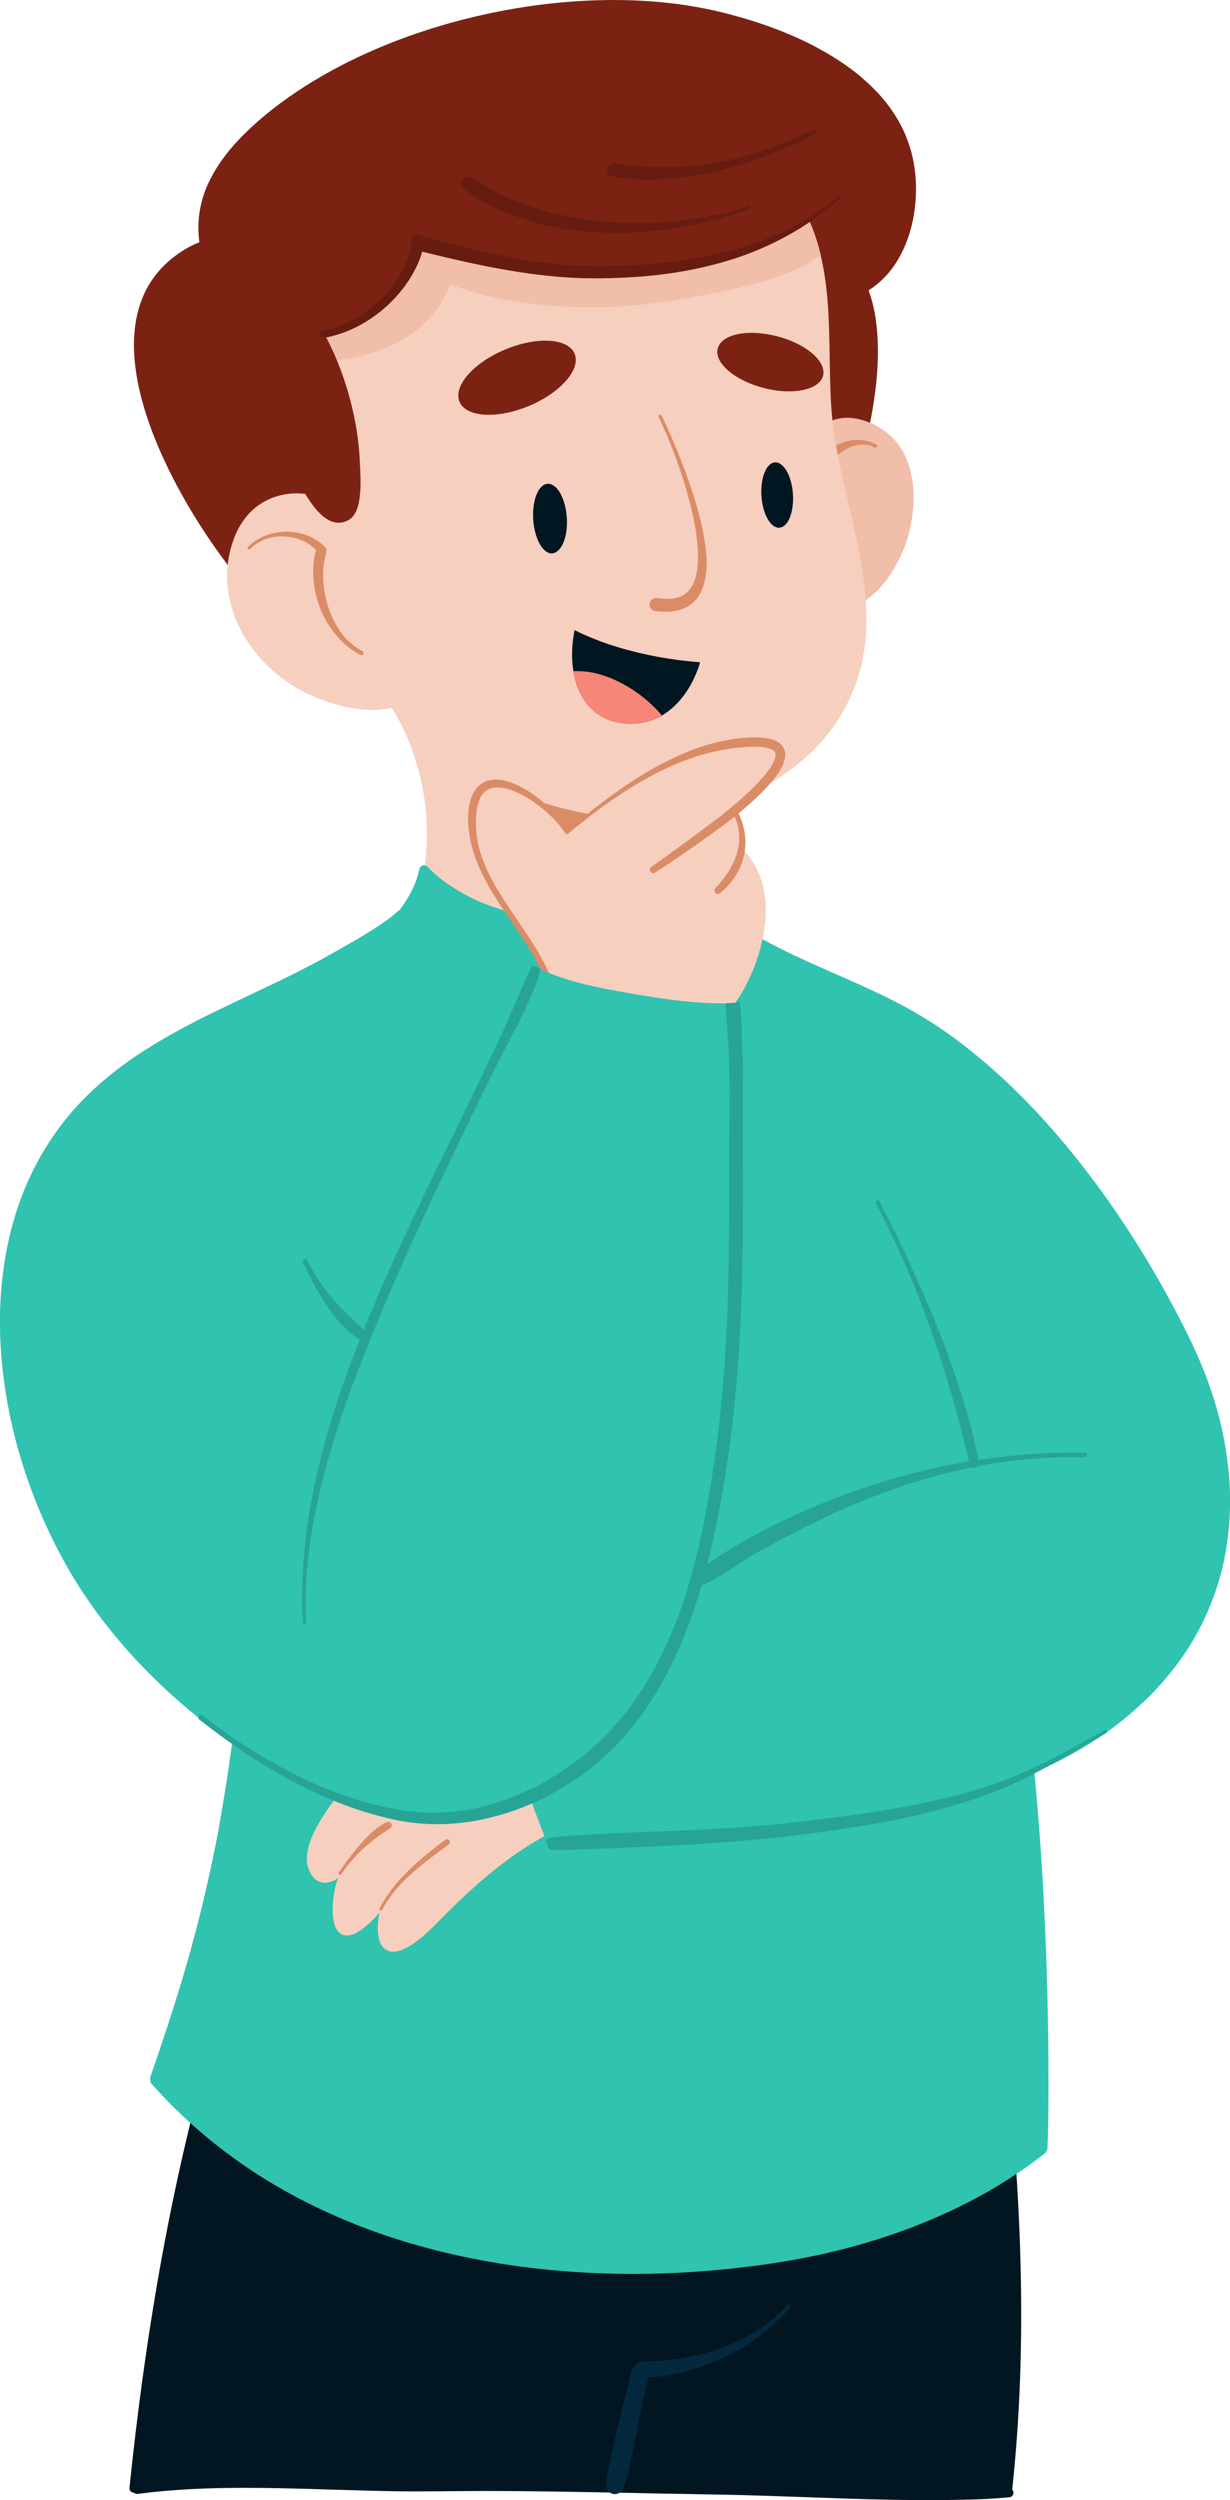 <svg viewBox="0 0 356.39 723.93" xmlns="http://www.w3.org/2000/svg" xmlns:xlink="http://www.w3.org/1999/xlink" id="Isolation_Mode" overflow="hidden"><defs></defs><path d="M177.96 0C174.81 0 171.55 0.1 168.27 0.29 157.98 0.88 147.42 2.46 136.89 4.99 126.39 7.51 116.27 10.92 106.83 15.13 97.17 19.43 88.39 24.53 80.72 30.28 76.47 33.46 72.61 36.86 69.25 40.38 65.36 44.45 62.37 48.71 60.35 53.07 58.84 56.31 57.92 59.74 57.59 63.26 57.44 64.92 57.44 66.73 57.6 68.63 57.65 69.14 57.71 69.65 57.78 70.15 56.32 70.71 55 71.36 53.75 72.1 52.48 72.85 51.2 73.74 49.83 74.83 47.61 76.6 45.63 78.74 43.97 81.19 41.03 85.51 39.32 90.83 38.9 97.02 38.71 99.74 38.8 102.62 39.17 105.85 39.52 108.86 40.12 112.02 40.96 115.25 42.5 121.18 44.81 127.38 48.03 134.2 50.76 140 54.07 145.97 57.89 151.96 61.21 157.17 64.8 162.2 68.58 166.91 71.01 169.95 73.28 172.54 75.54 174.84 75.71 175.47 76.25 175.92 76.85 175.92 76.93 175.92 77.02 175.92 77.1 175.89 85.78 174.06 94.46 173.35 102.54 172.86 104.85 172.72 107.16 172.6 109.47 172.48 117.79 172.04 126.4 171.59 134.8 170.42 137.54 170.04 140.29 169.54 142.86 169.05 145.56 168.54 148.27 168.03 150.97 167.5 156.44 166.43 161.87 165.32 167.1 164.2 178.51 161.75 188.95 159.22 199.02 156.47 204.3 155.03 209.62 153.47 214.85 151.84 217.58 150.99 220.04 150.22 222.51 149.33 224.75 148.52 227 147.59 229.42 146.49 236.26 143.37 242.67 139.4 248.14 135.92 248.31 135.81 248.41 135.74 248.48 135.66 248.63 135.52 248.73 135.37 248.8 135.18 248.82 135.12 248.83 135.07 248.85 135 250.91 128.51 252.44 121.75 253.39 114.92 254.61 106.22 254.7 98.7 253.66 91.91 253.23 89.1 252.56 86.46 251.67 84.06 253.21 83.14 254.71 81.91 256.27 80.33 258.99 77.57 261.2 73.97 262.83 69.63 264.29 65.72 265.14 61.43 265.36 56.87 265.57 52.48 265.15 48.25 264.12 44.29 263.55 42.1 262.78 39.94 261.82 37.86 260.93 35.94 259.8 33.98 258.47 32.03 256.13 28.61 253.04 25.27 249.26 22.1 245.97 19.34 242.16 16.78 237.63 14.28 233.73 12.12 229.52 10.2 224.78 8.39 220.75 6.85 216.5 5.5 211.77 4.24 207.37 3.06 202.89 2.13 198.46 1.47 192 0.5 185.11 0.01 177.99 0.01" stroke-width="0" fill="#7C2213"/><path d="M245.44 120.97C243.67 120.97 241.97 121.33 240.52 122.01 239.91 122.3 239.33 122.65 238.74 123.1 238.73 123.1 238.71 123.1 238.7 123.1 238.21 123.1 237.85 123.28 237.58 123.58 235.81 125.56 234.53 128.16 233.54 131.74 232.91 134.03 232.41 136.58 232.02 139.54 231.62 142.57 231.4 145.72 231.36 148.89 231.32 152.42 231.49 155.59 231.89 158.57 232.34 161.85 233.04 164.64 234.02 167.1 235.07 169.71 236.48 171.81 238.21 173.32 239.97 174.86 242.35 175.75 244.74 175.75 245.27 175.75 245.8 175.71 246.32 175.62 249.28 175.14 252.15 173.32 255.1 170.07 256.21 168.85 257.28 167.42 258.37 165.7 259.28 164.28 260.13 162.76 260.88 161.19 262.45 157.94 263.57 154.26 264.22 150.23 264.94 145.77 264.89 141.48 264.06 137.49 263.63 135.4 262.96 133.42 262.06 131.6 261.2 129.86 260.17 128.36 259 127.14 257.52 125.59 255.7 124.23 253.58 123.12 251.51 122.03 249.23 121.32 246.99 121.06 246.47 121 245.94 120.97 245.41 120.97" stroke-width="0" fill="#F0BEA9"/><path d="M246.78 127.51C245.49 127.7 244.21 128.08 243.03 128.61 241.74 129.18 240.5 129.85 239.36 130.68 238.23 131.5 237.21 132.47 236.25 133.49 235.3 134.49 234.45 135.58 233.69 136.74 232.93 137.88 232.25 139.1 231.73 140.37 231.48 140.97 231.29 141.58 231.13 142.21 230.98 142.77 230.9 143.33 230.82 143.9 230.69 144.74 231.31 145.55 232.14 145.67 232.54 145.72 232.96 145.62 233.28 145.38 233.64 145.11 233.81 144.76 233.9 144.34 233.9 144.34 233.9 144.33 233.9 144.32 234.45 142.56 235.23 140.88 236.15 139.28 237.47 137.11 239.07 135.13 240.88 133.36 241.55 132.73 242.24 132.12 242.95 131.54 243.71 130.92 244.54 130.41 245.4 129.94 245.32 129.98 245.23 130.03 245.15 130.07 246.05 129.6 246.97 129.22 247.95 128.97 248.62 128.82 249.29 128.73 249.97 128.72 250.68 128.73 251.38 128.82 252.06 129.01 252.06 129.01 252.05 129.01 252.04 129.01 252.53 129.16 253 129.36 253.47 129.59 253.71 129.71 254.01 129.56 254.11 129.33 254.22 129.07 254.09 128.8 253.85 128.69 252.78 128.15 251.65 127.76 250.47 127.54 249.86 127.43 249.24 127.38 248.62 127.38 248 127.38 247.38 127.43 246.77 127.51M247.88 128.98C247.88 128.98 247.79 129 247.74 129.01 247.79 129 247.83 128.99 247.88 128.98" stroke-width="0" fill="#DA8C67"/><path d="M164.51 50.88 163.89 50.88C156.62 50.89 149.35 51.3 142.28 52.08 133.56 53.03 125.85 54.48 118.7 56.49 114.91 57.56 111.17 58.87 107.59 60.39 104.02 61.91 100.72 63.64 97.79 65.55 94.68 67.58 91.93 69.86 89.64 72.32 88.31 73.74 87.08 75.35 85.97 77.12 85.01 78.66 84.17 80.36 83.4 82.33 82.13 85.59 81.36 89.37 81.12 93.57 80.91 97.14 81.15 100.94 81.86 105.54 83.18 114.03 85.99 122.28 88.57 129.24 89.51 131.79 90.5 134.32 91.48 136.85L92.2 138.69 92.91 140.52C93.44 141.89 93.97 143.26 94.44 144.66 91.66 143.46 88.75 142.86 85.82 142.86 82.4 142.89 79.2 143.74 76.4 145.34 73.54 146.95 71.09 149.48 69.3 152.64 68.4 154.24 67.64 156.12 66.98 158.39 66.42 160.3 66.05 162.4 65.88 164.63 65.58 168.48 66.09 172.64 67.36 176.65 68.54 180.39 70.41 184.02 72.91 187.46 74.12 189.12 75.47 190.71 76.92 192.19 78.26 193.56 79.79 194.9 81.59 196.28 85.82 199.55 91.08 202.12 97.22 203.92 100.49 204.88 103.72 205.43 106.81 205.56 107.18 205.58 107.56 205.58 107.93 205.58 109.9 205.58 111.78 205.36 113.53 204.93 115.27 207.73 116.84 210.78 118.19 213.97 120.55 219.64 122.19 225.69 123.07 231.94 123.88 238.15 123.9 244.31 123.12 250.27 122.39 255.5 121.05 260.45 119.15 265L119.31 264.71C118.85 265.71 118.39 266.71 117.9 267.69 117.49 268.06 117.36 268.66 117.58 269.2 117.62 269.34 117.69 269.47 117.78 269.59 120.04 273.67 123.47 277.51 127.97 281 132.45 284.46 137.59 287.35 143.69 289.83 149.46 292.17 155.6 293.85 161.96 294.82 165.88 295.42 169.73 295.72 173.41 295.72 175.9 295.72 178.37 295.58 180.75 295.31 187.08 294.59 192.76 292.93 197.64 290.37 200.11 289.08 202.42 287.47 204.54 285.6 206.6 283.78 208.43 281.62 209.99 279.18 210.34 278.63 210.67 278.08 210.98 277.51 211.02 277.46 211.05 277.4 211.09 277.32 211.15 277.2 211.22 277.08 211.28 276.96 211.62 276.31 211.42 275.54 210.82 275.19 210.63 275.08 210.4 275.02 210.17 275.02 210.06 275.02 209.94 275.03 209.83 275.06 208.32 273.77 206.88 272.26 205.56 270.58 203.63 268.03 201.98 265.16 200.53 261.81L200.53 261.81C198.63 257.26 197.28 252.23 196.52 246.86L196.5 246.66C196.07 243.29 195.87 239.99 195.92 236.79 198.98 236.26 202.01 235.56 204.89 234.72 209.73 233.31 214.51 231.4 219.12 229.04 223.67 226.71 227.9 223.95 231.71 220.83 235.1 218.07 238.21 214.8 240.95 211.13 243.47 207.75 245.61 203.9 247.32 199.69 248.9 195.79 250.01 191.46 250.62 186.81 251.2 182.4 251.21 177.62 250.67 171.78 250.23 167.04 249.4 161.91 248.07 155.63 247.36 152.28 246.58 148.94 245.8 145.61 244.16 138.61 242.47 131.37 241.49 124.12L241.49 124.15C241.16 121.62 240.92 119.01 240.77 116.39 240.65 114.36 240.58 112.19 240.51 109.35 240.47 107.42 240.44 105.49 240.4 103.56 240.36 100.66 240.31 97.76 240.21 94.87 239.92 86.13 239.13 75.93 235.51 66.51 234.21 63.12 232.55 59.92 230.58 57 230.58 56.63 230.44 56.29 230.2 56.05 229.97 55.82 229.69 55.7 229.29 55.67 222.59 55.14 215.78 54.47 209.2 53.82 194.59 52.38 179.48 50.89 164.54 50.89" stroke-width="0" fill="#F6CFBE"/><path d="M163.89 50.84C156.57 50.86 149.3 51.27 142.28 52.04 133.53 53 125.81 54.45 118.68 56.47 114.87 57.53 111.12 58.84 107.57 60.36 103.99 61.87 100.69 63.61 97.77 65.52 94.65 67.55 91.9 69.83 89.6 72.29 88.25 73.74 87.01 75.36 85.93 77.11 84.97 78.63 84.14 80.33 83.37 82.32 82.1 85.55 81.33 89.34 81.08 93.58 80.88 96.98 81.09 100.59 81.72 104.88 88.05 105.24 94.44 105 100.68 103.87 100.68 103.87 100.69 103.87 100.7 103.87L100.68 103.87C100.68 103.87 100.68 103.87 100.68 103.87 100.69 103.87 100.71 103.87 100.73 103.87 100.75 103.87 100.77 103.86 100.79 103.86 105.29 103.03 109.71 101.72 113.86 99.75 113.86 99.75 113.86 99.75 113.86 99.75 113.86 99.75 113.86 99.75 113.85 99.75 113.85 99.75 113.85 99.75 113.86 99.75 116.66 98.4 119.3 96.74 121.67 94.74 121.67 94.74 121.67 94.74 121.68 94.73 121.68 94.73 121.68 94.73 121.67 94.74L121.67 94.74C121.67 94.74 121.7 94.72 121.71 94.71 121.71 94.7 121.73 94.69 121.74 94.68 123.67 93.02 125.38 91.16 126.85 89.08L126.85 89.08C126.85 89.08 126.85 89.08 126.85 89.08 126.85 89.08 126.85 89.08 126.85 89.08 126.85 89.08 126.85 89.07 126.86 89.06 126.86 89.06 126.86 89.07 126.85 89.08L126.85 89.08C126.85 89.08 126.86 89.06 126.88 89.05L126.87 89.05C128.26 87.08 129.4 84.95 130.28 82.71 130.32 82.61 130.43 82.53 130.53 82.5 130.58 82.49 130.62 82.47 130.67 82.47 130.74 82.47 130.8 82.49 130.86 82.52 130.88 82.52 130.89 82.54 130.9 82.55 130.93 82.55 130.97 82.55 131 82.57 135.51 84.06 140.03 85.56 144.7 86.48 149.36 87.4 154.07 88.05 158.8 88.46 158.77 88.46 158.73 88.46 158.69 88.46 165.38 89.03 172.11 89.13 178.82 88.75 185.41 88.39 191.95 87.61 198.44 86.42 198.4 86.42 198.37 86.44 198.33 86.45 200.92 85.97 203.51 85.49 206.11 84.99 208.91 84.45 211.72 83.87 214.51 83.22 220.24 81.86 225.94 80.22 231.28 77.7L231.28 77.7C233.57 76.6 235.79 75.33 237.81 73.79 237.21 71.32 236.47 68.87 235.55 66.47 234.24 63.06 232.59 59.86 230.62 56.97 230.64 56.6 230.51 56.27 230.24 56 230 55.77 229.71 55.64 229.3 55.61 222.96 55.12 216.53 54.49 209.94 53.84L209.22 53.77C194.59 52.33 179.47 50.83 164.56 50.83L163.94 50.83ZM113.82 99.76 113.74 99.8C113.74 99.8 113.79 99.77 113.82 99.76" stroke-width="0" fill="#F0BEA9"/><path d="M121.71 94.69C121.71 94.69 121.69 94.71 121.68 94.72 121.68 94.72 121.68 94.72 121.68 94.72 121.69 94.71 121.71 94.69 121.73 94.68 121.73 94.68 121.73 94.68 121.72 94.68" stroke-width="0" fill="#F0BEA9"/><path d="M100.72 103.87C100.72 103.87 100.76 103.87 100.77 103.86 100.75 103.86 100.74 103.86 100.72 103.87" stroke-width="0" fill="#F0BEA9"/><path d="M100.71 103.87 100.71 103.88 100.72 103.87 100.71 103.87Z" stroke-width="0" fill="#F0BEA9"/><path d="M149.25 233.82C149.25 233.82 149.25 233.82 149.26 233.83 149.26 233.83 149.25 233.83 149.25 233.82 149.25 233.82 149.25 233.82 149.25 233.82 154.72 238.29 160.75 242.07 167.2 244.99L167.2 244.99 167.2 244.99C167.2 244.99 167.23 245 167.25 245.01L167.21 244.99C170.05 246.27 172.95 247.38 175.93 248.27 178.88 249.16 181.87 249.87 184.91 250.34 184.91 250.34 184.93 250.34 184.94 250.34 187.42 250.72 189.92 250.97 192.44 251.03 194.05 251.07 195.66 251.03 197.27 250.94 197 249.6 196.76 248.24 196.57 246.86L196.54 246.66C196.11 243.36 195.92 240.08 195.95 236.91 193.49 237.21 191.01 237.36 188.54 237.38 184.13 237.42 179.72 237.09 175.36 236.48 170.94 235.86 166.56 234.98 162.25 233.84 158.03 232.73 153.86 231.4 149.79 229.81 146.78 228.64 143.82 227.34 140.95 225.87 143.52 228.72 146.31 231.36 149.27 233.81" stroke-width="0" fill="#DA8C67"/><path d="M184.91 250.35C184.91 250.35 184.91 250.35 184.91 250.35L184.91 250.35C184.91 250.35 184.91 250.35 184.92 250.35" stroke-width="0" fill="#DA8C67"/><path d="M184.93 250.35C184.93 250.35 184.93 250.35 184.93 250.35 184.93 250.35 184.92 250.35 184.91 250.35 184.92 250.35 184.93 250.35 184.94 250.35" stroke-width="0" fill="#DA8C67"/><path d="M92.26 158.22C91.91 158.45 91.73 158.78 91.61 159.16 90.78 161.96 90.61 164.94 90.84 167.83 91.08 170.87 91.83 173.89 93 176.7 93.59 178.11 94.3 179.46 95.1 180.77 95.87 182.04 96.78 183.21 97.75 184.33 99.62 186.5 101.89 188.33 104.45 189.63 104.75 189.78 105.12 189.66 105.28 189.36 105.43 189.07 105.31 188.69 105.01 188.54 104.38 188.22 103.76 187.86 103.18 187.46 101.89 186.55 100.75 185.5 99.71 184.31 98.48 182.85 97.47 181.23 96.62 179.53 95.48 177.17 94.67 174.65 94.15 172.08 93.7 169.59 93.51 167.08 93.69 164.56 93.84 162.95 94.14 161.36 94.6 159.81 94.71 159.43 94.6 158.97 94.39 158.65 94.17 158.32 93.83 158.09 93.44 158 93.33 157.98 93.23 157.97 93.12 157.97 92.82 157.97 92.53 158.06 92.28 158.22M94.15 172.02C94.15 172.02 94.15 172.05 94.15 172.06 94.15 172.05 94.15 172.03 94.15 172.02" stroke-width="0" fill="#DA8C67"/><path d="M82.75 153.96C78.76 154.05 74.7 155.46 71.88 158.36 71.71 158.53 71.67 158.77 71.83 158.96 71.97 159.12 72.27 159.18 72.43 159.01 73.09 158.33 73.81 157.75 74.61 157.24L74.51 157.3C75.41 156.74 76.37 156.3 77.37 155.96 78.55 155.6 79.75 155.39 80.97 155.32 82.26 155.28 83.54 155.39 84.8 155.64 84.75 155.63 84.7 155.62 84.65 155.61 85.94 155.89 87.18 156.29 88.36 156.87 89.28 157.36 90.12 157.93 90.9 158.62 91.34 159.04 91.75 159.49 92.13 159.98 92.57 160.53 93.42 160.58 93.96 160.13 94.23 159.91 94.39 159.59 94.42 159.24 94.44 158.93 94.35 158.53 94.12 158.31 93.35 157.57 92.54 156.91 91.64 156.34 90.76 155.8 89.81 155.34 88.84 154.97 87.03 154.28 85.08 153.96 83.14 153.96 83.01 153.96 82.88 153.96 82.75 153.96" stroke-width="0" fill="#DA8C67"/><path d="M177.07 38.75C171.11 38.75 165.03 38.99 158.99 39.47 148.49 40.32 138.43 41.88 129.09 44.11 120.18 46.25 112.45 48.97 105.44 52.43 97.45 56.38 90.82 61.19 85.71 66.71 82.89 69.76 80.53 73.05 78.69 76.51 76.67 80.29 75.24 84.36 74.43 88.61 72.74 97.46 73.67 107.49 77.18 118.41 78.65 122.96 80.52 127.54 82.9 132.41 83.35 133.33 83.82 134.24 84.29 135.15 84.61 135.77 84.93 136.39 85.24 137.01 85.84 138.22 86.45 139.43 87.09 140.63 87.91 142.16 88.72 143.52 89.58 144.8 90.64 146.39 91.61 147.59 92.63 148.61 93.81 149.78 94.98 150.57 96.22 151.03 96.8 151.24 97.44 151.36 98.09 151.37L98.09 151.37C98.83 151.37 99.49 151.23 100.3 150.92 103.31 149.76 104.03 146.11 104.32 143.06 104.58 140.36 104.44 137.6 104.32 134.93L104.26 133.68C103.95 126.65 102.66 119.4 100.43 112.15 98.74 106.68 96.59 101.51 94.04 96.8 95.4 96.63 96.81 96.33 98.21 95.93 101.95 94.86 105.6 93 109.06 90.42 115.21 85.82 119.84 79.48 122.1 72.58 123.78 73.11 125.65 73.6 127.8 74.07 132.21 75.04 136.76 75.7 141.16 76.33L142.14 76.47C150.16 77.63 158.24 78.33 166.17 78.57 168.08 78.63 169.99 78.66 171.91 78.66 178.57 78.66 185.14 78.3 191.44 77.59 200.16 76.6 208.42 74.87 215.99 72.44 222.14 70.46 227.86 68.02 232.99 65.17 238.52 62.11 243.58 58.46 248.03 54.32 248.29 54.08 248.44 53.75 248.46 53.4 248.51 53.35 248.56 53.29 248.61 53.22 248.78 52.96 248.9 52.56 248.79 52.23 248.56 51.54 248.34 51.02 248.07 50.56 247.78 50.06 247.42 49.57 247 49.12 246.23 48.27 245.25 47.54 243.98 46.88 241.3 45.49 238.27 44.89 235.66 44.47 232.61 43.99 229.42 43.78 226.61 43.59L225.42 43.51C223.38 43.38 221.27 43.25 219.23 42.87L218.58 42.74C216.6 42.36 214.62 41.97 212.64 41.64 210.21 41.23 207.73 40.86 205.26 40.54 200.33 39.9 195.22 39.42 190.07 39.12 185.77 38.87 181.41 38.74 177.1 38.74" stroke-width="0" fill="#7C2213"/><path d="M242.83 56.87C241.99 57.6 241.12 58.31 240.23 59 240.26 58.97 240.29 58.95 240.32 58.93 235.35 62.75 229.89 65.86 224.13 68.31 219.63 70.19 214.99 71.72 210.27 72.93 205.47 74.16 200.59 75.04 195.69 75.7 195.72 75.7 195.74 75.7 195.76 75.7 189.76 76.49 183.7 76.89 177.65 77.01 174.35 77.07 171.04 77.07 167.73 76.93 164.1 76.78 160.48 76.43 156.87 75.97 156.93 75.97 156.99 75.99 157.05 76 156.92 75.98 156.78 75.96 156.64 75.94 156.61 75.94 156.58 75.94 156.55 75.93 156.57 75.93 156.59 75.93 156.61 75.93 145.06 74.34 133.77 71.42 122.53 68.4 121.37 68.09 120.15 68.77 119.83 69.93 119.52 71.06 120.2 72.34 121.37 72.63 132.07 75.29 142.83 77.79 153.77 79.26 159.27 80.01 164.81 80.49 170.37 80.58 175.01 80.65 179.66 80.51 184.29 80.19 193.5 79.55 202.66 78.03 211.49 75.3 220.18 72.61 228.48 68.63 235.92 63.39 238.53 61.56 241.03 59.56 243.44 57.47 243.62 57.32 243.6 57.02 243.44 56.87 243.35 56.79 243.25 56.75 243.15 56.75 243.04 56.75 242.93 56.79 242.84 56.87M224.07 68.34C224.07 68.34 224.01 68.36 223.98 68.38 224.01 68.37 224.04 68.36 224.07 68.34M156.66 75.93C156.74 75.94 156.81 75.95 156.89 75.96 156.8 75.95 156.72 75.94 156.63 75.93 156.64 75.93 156.65 75.93 156.66 75.93" stroke-width="0" fill="#671C10"/><path d="M119.32 69.52C119.16 70.71 118.97 71.87 118.67 73.04 117.96 75.44 116.92 77.73 115.65 79.89 114.01 82.55 112.01 84.97 109.76 87.14L109.87 87.04C109.87 87.04 109.78 87.12 109.74 87.17 109.7 87.21 109.66 87.25 109.61 87.29 109.64 87.26 109.67 87.24 109.7 87.21 107.33 89.41 104.72 91.33 101.89 92.88 99.73 94.02 97.46 94.93 95.09 95.52 95.18 95.5 95.26 95.48 95.34 95.46 94.72 95.61 94.1 95.74 93.47 95.85 92.92 95.94 92.5 96.39 92.57 96.97 92.62 97.5 93.14 97.97 93.69 97.87 100.62 96.71 107.05 93.23 112.2 88.5 114.94 85.99 117.31 83.12 119.22 79.93 120.12 78.42 120.91 76.86 121.55 75.22 121.85 74.45 122.1 73.68 122.33 72.9 122.61 71.98 122.87 71.04 123.03 70.09 123.21 69.08 122.44 68.1 121.45 67.96 121.36 67.95 121.27 67.94 121.18 67.94 120.28 67.94 119.44 68.62 119.32 69.54M109.68 87.22C109.68 87.22 109.71 87.19 109.72 87.18 109.73 87.17 109.74 87.16 109.75 87.15 109.73 87.17 109.7 87.19 109.68 87.22" stroke-width="0" fill="#671C10"/><path d="M135.18 51.17C134.65 51.3 134.19 51.65 133.92 52.11 133.65 52.57 133.58 53.11 133.71 53.63 133.78 53.79 133.84 53.95 133.9 54.11 134.09 54.43 134.34 54.69 134.66 54.88 134.72 54.92 134.78 54.97 134.84 55.01 135.55 55.56 136.27 56.09 137.02 56.59 137.89 57.17 138.8 57.71 139.71 58.23 141.49 59.24 143.33 60.14 145.2 60.95 149.11 62.66 153.16 64 157.31 65.01 165.73 67.06 174.47 67.69 183.11 67.35 189.03 67.11 194.91 66.28 200.71 65.12 206.23 64.02 211.64 62.42 216.94 60.54 217.16 60.46 217.31 60.26 217.25 60.02 217.2 59.81 216.95 59.64 216.73 59.72 213.85 60.72 210.91 61.51 207.93 62.17 204.81 62.86 201.66 63.4 198.49 63.79L198.51 63.79C198.51 63.79 198.44 63.79 198.41 63.79L198.41 63.79C198.41 63.79 198.39 63.79 198.39 63.79 197.34 63.92 196.28 64.03 195.23 64.13 194.04 64.24 192.84 64.3 191.66 64.38 189.34 64.52 187.01 64.57 184.69 64.57 179.95 64.57 175.19 64.29 170.5 63.66 163.09 62.62 155.77 60.85 148.85 57.98 149.02 58.05 149.18 58.12 149.35 58.19 147.16 57.27 145.01 56.25 142.92 55.12 141.85 54.53 140.8 53.92 139.76 53.29 138.73 52.67 137.67 52.06 136.69 51.36 136.42 51.17 136.06 51.09 135.71 51.09 135.52 51.09 135.35 51.11 135.19 51.15M134.44 54.67C134.44 54.67 134.53 54.74 134.58 54.78 134.53 54.75 134.49 54.71 134.44 54.67M198.42 63.78C198.42 63.78 198.47 63.78 198.5 63.78 198.47 63.78 198.45 63.78 198.42 63.78" stroke-width="0" fill="#671C10"/><path d="M235.74 37.49C232 39.4 228.11 41.03 224.17 42.49 220.23 43.95 216.18 45.14 212.09 46.11 208.53 46.93 204.91 47.52 201.29 47.94 197.56 48.37 193.78 48.5 190.03 48.41 188.12 48.35 186.23 48.22 184.33 48.05 182.22 47.87 180.14 47.59 178.04 47.31 177 47.18 176 47.86 175.83 48.91 175.66 49.97 176.4 50.92 177.43 51.12 182.41 52.1 187.55 52.16 192.61 51.88 195.12 51.74 197.62 51.43 200.09 51.06 202.59 50.69 205.07 50.22 207.54 49.63 212.43 48.45 217.26 46.99 221.95 45.19 224.3 44.29 226.62 43.32 228.91 42.28 231.2 41.25 233.43 40.11 235.66 38.98 235.84 38.89 236.01 38.79 236.19 38.71 236.5 38.54 236.71 38.23 236.57 37.87 236.48 37.63 236.22 37.44 235.96 37.44 235.88 37.44 235.81 37.46 235.74 37.49M212.27 46.07C212.27 46.07 212.17 46.09 212.13 46.1 212.18 46.09 212.23 46.08 212.27 46.07" stroke-width="0" fill="#671C10"/><path d="M181.4 587.72C172.21 587.72 162.43 588.1 150.64 588.92 134.37 590.07 121.08 591.67 108.83 593.95 94.52 596.62 81.03 600.49 68.74 605.47 65.42 606.82 62.15 608.27 59.04 609.78L59.36 608.69C60.42 604.7 61.4 601.06 62.35 597.63 62.44 597.32 62.39 596.99 62.21 596.69 62.02 596.37 61.69 596.13 61.33 596.05 61.22 596.03 61.14 596.02 61.05 596.02 60.45 596.02 59.93 596.44 59.76 597.07 54.18 617.17 49.54 638.1 45.57 661.07 42.35 679.76 39.72 699.09 37.53 720.19 37.49 720.56 37.5 720.87 37.71 721.18 37.9 721.47 38.2 721.68 38.54 721.76 38.64 721.78 38.73 721.8 38.81 721.8L39 721.9 39 721.92C39.25 722.08 39.47 722.15 39.73 722.15 39.84 722.15 39.94 722.15 40.05 722.12 41.13 721.98 42.21 721.84 43.3 721.72 51.49 720.81 60.29 720.38 71 720.38 77.64 720.38 84.43 720.55 90.78 720.73L96.58 720.91 97.72 720.94 97.9 720.94C103.44 721.11 109.17 721.28 114.79 721.37 116.68 721.4 118.56 721.41 120.46 721.41 122.59 721.41 124.72 721.39 126.85 721.38L128.45 721.38C128.45 721.38 130.06 721.35 130.06 721.35 133.12 721.32 136.17 721.3 139.24 721.29L140.08 721.29C154.19 721.29 168.56 721.57 182.46 721.85L183.01 721.85C183.01 721.85 184.37 721.89 184.37 721.89L189.64 722C192.78 722.06 195.92 722.11 199.06 722.16L200.99 722.2C205.62 722.28 210.18 722.36 214.74 722.47 221.15 722.64 227.58 722.87 234 723.1L239.68 723.3C247.51 723.58 256.77 723.87 266.16 723.93 267.1 723.93 268.06 723.94 269 723.94 272.43 723.94 275.83 723.9 279.12 723.82 281.27 723.77 283.42 723.7 285.57 723.61 287.66 723.51 289.74 723.36 292.3 723.13 292.59 723.11 292.92 723.05 293.23 722.77 293.49 722.52 293.64 722.18 293.65 721.83 293.65 721.48 293.53 721.15 293.29 720.89 293.29 720.76 293.3 720.64 293.32 720.55 295.5 700.17 296.28 678.96 295.71 655.7 295.34 640.64 294.37 624.82 292.82 608.67 292.75 607.96 292.18 607.42 291.5 607.42 291.08 607.44 290.73 607.61 290.47 607.9 290.24 608.18 290.13 608.5 290.16 608.82 290.58 613.07 290.98 617.75 291.36 622.71 285.88 614.34 276.7 609.26 269.32 605.77 267.3 604.8 264.99 603.78 261.85 602.47L261.65 602.38C258.89 601.23 256.4 600.2 253.89 599.23 247.71 596.85 241 594.81 233.94 593.15 221.41 590.2 207.84 588.49 192.47 587.93 188.86 587.8 185.25 587.73 181.42 587.73" stroke-width="0" fill="#021621"/><path d="M228.13 667.41C225.96 669.82 223.52 671.91 220.89 673.81 220.9 673.81 220.92 673.79 220.93 673.78 217.66 676.1 214.08 677.97 210.34 679.42 207.55 680.48 204.7 681.36 201.78 682.03 198.9 682.69 195.97 683.11 193.03 683.44 190.71 683.68 188.39 683.78 186.05 683.82 184.76 683.84 183.66 684.82 183.64 686.14 183.61 687.37 184.66 688.61 185.96 688.55 190.08 688.38 194.21 687.81 198.21 686.8 202.17 685.8 206.04 684.36 209.73 682.63 213.37 680.92 216.8 678.8 220.03 676.42 223.28 674.03 226.24 671.29 228.93 668.29 229.14 668.05 229.19 667.7 228.96 667.46 228.85 667.34 228.68 667.27 228.51 667.27 228.37 667.27 228.23 667.32 228.13 667.43" stroke-width="0" fill="#04293E"/><path d="M183.12 686.24C181.72 691.66 180.34 697.07 179.03 702.51 178.38 705.23 177.76 707.96 177.16 710.69 176.84 712.14 176.54 713.59 176.27 715.04 175.98 716.55 175.67 718.1 175.63 719.63 175.6 720.75 176.37 721.78 177.45 722.1 177.88 722.22 178.3 722.23 178.73 722.13 179.31 721.99 180.02 721.57 180.28 721 181.46 718.4 182.07 715.57 182.69 712.8 183.3 710.06 183.85 707.32 184.39 704.57 185.5 698.91 186.59 693.25 188.03 687.66 188.38 686.32 187.65 684.9 186.29 684.5 186.07 684.43 185.84 684.4 185.61 684.4 184.5 684.4 183.42 685.12 183.13 686.24" stroke-width="0" fill="#04293E"/><path d="M122.87 250.54C122.51 250.54 122.19 250.67 121.95 250.91 121.77 251.09 121.65 251.32 121.6 251.57 121.51 251.7 121.45 251.82 121.43 251.93 121.02 253.84 120.36 255.73 119.41 257.72L119.58 257.43C117.54 261.44 114.73 265.09 112.02 268.47L110.81 269.97C109.86 271.15 108.92 272.33 107.99 273.52 106.63 275.28 105.31 277.18 104.08 279.18 99.04 287.3 94.66 296.09 91.05 305.3 84.87 321.07 80.89 338.89 78.54 361.37 77.97 366.79 77.53 372.13 77.1 377.59 76.65 383.2 76.26 388.81 75.88 394.43 75.28 403.35 74.76 412.27 74.23 421.2L73.84 427.86C72.57 449.23 71.13 471.95 68.57 494.11 67.17 506.3 65.43 518.09 63.41 529.13L63.48 528.95C61.19 541.2 58.37 553.42 55.11 565.13 52.15 575.74 48.58 586.95 43.53 601.49 43.43 601.78 43.45 602.11 43.58 602.41 43.55 602.76 43.67 603.11 43.9 603.38 52.27 612.8 61.93 621.2 72.63 628.32 82.62 634.98 93.89 640.69 106.11 645.3 117.41 649.56 129.72 652.84 142.7 655.07 154.9 657.16 167.71 658.28 180.8 658.42 181.68 658.43 182.57 658.44 183.45 658.44 194.89 658.44 206.75 657.65 218.69 656.1 225.87 655.17 232.86 653.93 239.46 652.43 246.59 650.81 253.71 648.74 260.61 646.29 268.34 643.54 275.77 640.27 282.67 636.59 289.72 632.83 296.5 628.41 302.81 623.46 303 623.31 303.12 623.11 303.19 622.86 303.39 622.64 303.49 622.36 303.5 621.99 303.75 616.13 303.78 610.3 303.79 604.35 303.79 598.65 303.76 592.83 303.66 586.56 303.47 574.69 303.07 562.67 302.46 550.82 301.2 526.33 298.95 502.39 295.79 479.64 294.09 467.4 292.23 456.39 290.11 445.98 287.9 435.19 285.21 424.1 282.1 413 276.01 391.36 268.24 369.88 258.99 349.16 255.61 341.61 251.79 333.67 246.6 323.43 241.79 313.94 237.35 305.74 233.03 298.36 222.44 280.24 211.6 265.73 199.87 254.02 199.82 253.81 199.7 253.6 199.54 253.43 199.3 253.19 198.96 253.06 198.61 253.06 198.26 253.06 197.94 253.19 197.71 253.43 196.51 254.71 195.14 255.95 193.53 257.2 192.13 258.27 190.68 259.25 189.19 260.11 187.77 260.94 186.21 261.71 184.57 262.4L184.89 262.3C180.95 263.91 176.64 265.07 172.05 265.7L172.39 265.7C169.71 266.02 166.95 266.2 164.19 266.2 161.43 266.2 158.38 266 155.47 265.62 149.78 264.83 144.34 263.34 139.29 261.22L139.58 261.38C135.35 259.55 131.48 257.33 128.1 254.77 126.54 253.55 125.09 252.26 123.79 250.92 123.56 250.68 123.23 250.55 122.88 250.55" stroke-width="0" fill="#2FC3B0"/><path d="M149.62 492.85C147.52 492.85 145.23 493.06 142.83 493.47 140.22 493.92 137.44 494.63 134.34 495.64 131.64 496.52 128.91 497.6 126 498.94 120.72 501.36 115.6 504.3 110.8 507.69 108.67 509.19 106.69 510.74 104.92 512.3 103.33 513.7 101.81 515.25 100.27 517.04 97.88 519.82 95.86 522.48 94.09 525.17 93.01 526.8 92.04 528.47 91.2 530.14 90.33 531.85 89.73 533.43 89.35 534.95 88.91 536.69 88.79 538.2 89 539.58 89.11 540.32 89.37 541.12 89.78 542.02 90.2 542.92 90.78 543.68 91.5 544.28 92.02 544.71 92.7 545 93.53 545.14 93.72 545.17 93.91 545.19 94.1 545.19 94.77 545.19 95.42 545.01 95.91 544.86 96.63 544.64 97.28 544.26 97.88 543.88 97.61 544.66 97.39 545.48 97.19 546.29 96.7 548.3 96.43 550.36 96.39 552.39 96.37 554.03 96.43 555.94 97.06 557.71 97.33 558.5 97.82 559.2 98.46 559.74 99.01 560.2 99.75 560.44 100.65 560.44 101.39 560.43 102.1 560.23 102.91 559.85 103.64 559.5 104.4 559.02 105.28 558.34 107.01 557.02 108.54 555.4 109.94 553.85 109.73 554.81 109.59 555.81 109.52 556.77 109.37 558.86 109.52 560.6 110 562.11 110.18 562.66 110.48 563.21 110.85 563.68 111.21 564.14 111.7 564.51 112.31 564.8 112.82 565.05 113.38 565.11 113.77 565.12L113.8 565.12C114.51 565.12 115.07 565.04 115.72 564.85 116.98 564.49 118.13 563.83 119.19 563.17 120.51 562.34 121.71 561.37 122.6 560.62 123.54 559.82 124.52 558.92 125.59 557.85 126.28 557.17 126.96 556.47 127.64 555.78 128.47 554.94 129.31 554.09 130.14 553.26 137.85 545.65 144.61 540 151.42 535.49 152.64 534.68 153.97 533.84 155.49 532.94 158.7 531.06 162 529.37 165.3 527.92 165.9 527.66 166.23 526.97 166.04 526.36 166.73 525.67 167.36 524.94 167.89 524.21 168.53 523.35 169.11 522.35 169.67 521.15 170.58 519.21 171.1 516.96 171.19 514.65 171.27 512.82 171.03 510.91 170.44 508.64 170.02 507.04 169.53 505.63 168.95 504.33 168.4 503.1 167.71 501.89 166.91 500.75 166.24 499.79 165.4 498.85 164.37 497.89 162.73 496.35 160.62 495.08 158.28 494.23 155.74 493.3 152.84 492.83 149.66 492.83" stroke-width="0" fill="#F6CFBE"/><path d="M129.04 532.7C127.25 534.06 125.47 535.43 123.72 536.85 121.89 538.33 120.13 539.91 118.44 541.55 117.59 542.38 116.77 543.24 115.96 544.11 115.16 544.98 114.4 545.9 113.68 546.84 112.27 548.66 111.03 550.6 109.98 552.65 109.88 552.86 109.99 553.12 110.2 553.21 110.42 553.31 110.66 553.2 110.76 552.99 111.08 552.37 111.42 551.77 111.77 551.17 111.77 551.17 111.77 551.18 111.77 551.19 112.62 549.8 113.58 548.49 114.63 547.24 115.68 545.98 116.83 544.79 118.01 543.65L117.9 543.76C119.76 541.99 121.75 540.35 123.77 538.78 125.83 537.17 127.93 535.62 130.03 534.05 130.39 533.78 130.47 533.25 130.2 532.89 130.04 532.67 129.78 532.55 129.53 532.55 129.36 532.55 129.19 532.6 129.04 532.71" stroke-width="0" fill="#DA8C67"/><path d="M112.11 527.58C111.37 527.94 110.66 528.35 109.97 528.81 109.27 529.28 108.61 529.83 107.98 530.38 107.34 530.93 106.73 531.53 106.13 532.14 105.53 532.76 104.93 533.4 104.37 534.06 103.8 534.72 103.25 535.41 102.7 536.09 102.15 536.77 101.61 537.45 101.09 538.14 100.08 539.46 99.11 540.82 98.17 542.2 98.04 542.39 98.04 542.65 98.24 542.8 98.41 542.93 98.7 542.92 98.84 542.73 99.63 541.59 100.46 540.5 101.34 539.43 102.26 538.31 103.23 537.23 104.26 536.21 104.26 536.21 104.25 536.22 104.24 536.23 105.6 534.92 107.03 533.69 108.52 532.54 109.99 531.41 111.54 530.37 113.09 529.34 113.46 529.09 113.59 528.56 113.43 528.16 113.34 527.91 113.14 527.71 112.9 527.6 112.78 527.55 112.63 527.51 112.48 527.51 112.36 527.51 112.23 527.53 112.13 527.58" stroke-width="0" fill="#DA8C67"/><path d="M201.17 257.94C200.82 257.94 200.5 258.07 200.26 258.31 200.02 258.55 199.88 258.89 199.89 259.24 199.89 259.59 200.03 259.91 200.26 260.14 200.61 260.49 200.97 260.83 201.33 261.16L202.58 263.02C213.09 278.74 223.95 294.99 233.9 311.44 245.42 330.49 254.62 348.15 262.01 365.42 262.06 365.54 262.11 365.66 262.16 365.78L262.25 365.99 262.34 366.2C264.4 371.07 266.31 375.83 267.91 379.86 270.07 385.31 271.89 390.1 273.47 394.51 277.4 405.51 280.03 414.76 281.74 423.63 272.28 425.69 262.86 428.56 252.82 432.4 244.04 435.76 235 439.8 225.19 444.76 220.81 446.98 216.3 449.38 211.77 451.88 207.83 454.05 204.16 456.02 200.57 457.89L199.21 458.6C191.97 462.39 184.49 466.3 177.48 470.74 168.85 476.2 162.63 481.37 157.92 487.02 156.49 488.73 155.32 490.36 154.36 491.99 153.33 493.74 152.49 495.65 151.85 497.68 150.76 501.13 150.44 504.95 150.87 509.03 151.23 512.44 152.07 515.99 153.59 520.52 154.53 523.28 155.59 526.05 156.62 528.72 157.08 529.91 157.54 531.09 157.99 532.28 158.05 532.43 158.11 532.57 158.19 532.7 158.19 533.48 158.77 534.09 159.43 534.09 178.08 533.33 196.41 531.85 213.44 530.37L217.19 530.04C223.61 529.48 230.25 528.9 236.78 528.18 244.06 527.38 250.71 526.45 257.1 525.36 272.35 522.74 285.43 519.14 297.09 514.36 303.61 511.69 309.72 508.6 315.26 505.17 321.06 501.58 326.48 497.41 331.38 492.77 336.65 487.78 341.22 482.18 344.97 476.13 348.54 470.36 351.35 463.99 353.32 457.2 355.13 450.93 356.16 444.18 356.38 437.12 356.58 430.62 355.99 423.7 354.62 416.55 353.34 409.87 351.28 402.99 348.49 396.09 347.29 393.12 345.88 390.01 344.05 386.3 342.55 383.25 340.92 380.1 339.07 376.68 331.78 363.19 323.51 350.42 314.49 338.71 304.54 325.81 294.44 315.16 283.61 306.17 277.64 301.21 271.89 297.13 266.04 293.68 260.1 290.19 253.93 287.27 246.48 283.96 245.01 283.3 243.53 282.66 242.06 282.01 237.12 279.84 232.01 277.59 227.09 275.16 219.9 271.61 213.89 267.96 208.72 264.02 206.84 262.56 205.03 261.02 203.33 259.44L203.13 259.14C202.86 258.74 202.58 258.53 202.28 258.44L202.14 258.3C201.9 258.06 201.57 257.93 201.22 257.93M299.1 423.28 299.15 423.26 299.3 423.28C298.96 423.31 298.62 423.35 298.28 423.38 298.51 423.35 298.74 423.32 298.97 423.3 299 423.3 299.03 423.3 299.06 423.29L299.07 423.29C299.07 423.29 299.11 423.29 299.13 423.28L299.09 423.28ZM245.6 524.52 245.55 524.52C245.81 524.48 246.08 524.45 246.34 524.42L245.6 524.52Z" stroke-width="0" fill="#2FC3B0"/><path d="M254.31 347.61C254.21 347.61 254.12 347.64 254.02 347.69 253.75 347.85 253.67 348.18 253.81 348.46 257.42 355.4 260.75 362.45 263.69 369.42 267.19 377.74 270.38 386.52 273.44 396.25 274.73 400.35 276.04 404.85 277.45 410 278.06 412.25 278.65 414.49 279.23 416.74 279.53 417.88 279.83 419.01 280.11 420.16 280.2 420.53 280.28 420.9 280.35 421.28L280.45 421.73C280.57 422.31 280.66 422.76 280.76 423.21 276.94 423.8 273.44 424.48 270.05 425.26 265.34 426.34 260.52 427.62 255.71 429.08 251.42 430.37 246.92 431.93 241.95 433.85 237.26 435.65 232.63 437.63 228.19 439.71 223.59 441.87 219.15 444.18 214.99 446.58 212.67 447.92 210.27 449.39 207.85 450.94 206.65 451.71 205.61 452.42 204.65 453.12 204.27 453.4 203.9 453.69 203.53 453.99L203.33 454.15 203.13 454.3C202.54 454.77 201.96 455.24 201.43 455.77 201.17 455.99 200.98 456.25 200.87 456.53 200.68 457 200.68 457.54 200.89 457.99 201.08 458.43 201.45 458.79 201.9 458.98 202.11 459.07 202.32 459.11 202.56 459.11 202.81 459.11 203.06 459.06 203.36 458.96 204.55 458.57 205.69 457.98 206.84 457.36 208.1 456.68 209.29 455.92 210.4 455.2 211.09 454.75 211.77 454.3 212.46 453.85L212.72 453.68C214.04 452.81 215.36 451.93 216.71 451.1 218.43 450.07 220.22 449.1 221.96 448.15L222.43 447.89 223.08 447.53C225.2 446.37 227.33 445.24 229.47 444.13 234.44 441.54 238.64 439.49 242.66 437.69 251.88 433.56 260.93 430.23 269.56 427.8 273.7 426.65 277.8 425.66 281.7 424.87 281.86 424.96 282.05 425 282.25 425 282.6 425 282.97 424.83 283.23 424.56 285.35 424.16 287.47 423.8 289.53 423.5 296.4 422.49 303.44 421.95 310.45 421.9L311.61 421.9C312.49 421.9 313.36 421.9 314.25 421.92 314.63 421.92 314.9 421.71 314.95 421.38 314.96 421.2 314.9 421.01 314.78 420.87 314.68 420.75 314.54 420.68 314.4 420.68 313.22 420.65 312.04 420.65 310.86 420.65 302.05 420.65 293.22 421.29 284.61 422.57L283.43 422.75C283.34 421.83 283.12 420.88 282.92 420.03L282.85 419.76 282.45 418C282.28 417.23 282.1 416.46 281.91 415.69 281.32 413.27 280.65 410.76 279.86 408.04 278.46 403.22 276.83 398.27 274.88 392.89 271.71 384.12 267.79 374.79 262.53 363.52 260.14 358.39 257.54 353.14 254.81 347.9 254.73 347.73 254.53 347.61 254.33 347.61" stroke-width="0" fill="#27A495"/><path d="M320.34 500.92C320.27 500.92 320.21 500.94 320.16 500.97L319.3 501.44 318.38 501.95C315.79 503.38 313.2 504.8 310.6 506.21 307.79 507.73 304.47 509.5 301.11 511.12 297.81 512.71 294.47 514.16 291.19 515.43 287.63 516.81 283.96 517.91 280.5 518.93L280.83 518.9C271.92 521.38 262.03 523.39 249.71 525.19 243.96 526.03 238.18 526.75 233.79 527.28 228.39 527.94 222.73 528.5 216.98 528.93 206.97 529.69 196.45 530.1 187.99 530.43 183.16 530.62 178.33 530.81 173.5 531.05 171.14 531.16 168.79 531.31 166.43 531.48 165.2 531.57 163.97 531.67 162.73 531.77 162.17 531.82 161.61 531.87 161.05 531.94 160.53 532.01 160.03 532.11 159.53 532.23L159.06 532.33C158.76 532.39 158.5 532.5 158.29 532.67 158.24 532.71 158.19 532.76 158.14 532.8 158.49 533.73 158.83 534.63 159.17 535.52 159.83 535.61 160.46 535.68 161.1 535.69L161.65 535.69C162.1 535.69 162.55 535.69 163.01 535.67L163.3 535.67C164.75 535.63 166.2 535.59 167.65 535.54 170.51 535.45 173.33 535.35 176.14 535.23 181.76 535 187.38 534.77 192.99 534.47 202.99 533.95 214.82 533.24 226.62 531.92 231.43 531.38 236.61 530.69 242.94 529.75 249.33 528.79 254.18 527.97 258.66 527.1 264.33 525.99 269.39 524.79 274.13 523.44 276.4 522.81 278.83 522.05 281.79 521.08 284.52 520.18 287 519.28 289.35 518.32 291.99 517.26 294.68 516.05 297.35 514.74 300.04 513.42 302.71 511.96 305.21 510.57 307.71 509.18 310.19 507.75 312.67 506.31 315.28 504.79 317.9 503.28 320.54 501.82 320.74 501.71 320.89 501.48 320.77 501.22 320.71 501.06 320.53 500.94 320.35 500.94" stroke-width="0" fill="#27A495"/><path d="M218.07 214.23C216.08 214.26 214 214.49 211.5 214.93 207.11 215.72 202.64 217.08 197.83 219.1 193.78 220.79 189.53 223 184.84 225.86 181.02 228.19 177.07 230.88 172.76 234.11 170.21 236.02 167.48 238.16 164.44 240.65 163.84 239.82 163.19 239.02 162.54 238.23 160.54 235.82 158.39 233.64 156.15 231.72 154.92 230.67 153.66 229.72 152.41 228.89 151.2 228.1 149.91 227.42 148.59 226.88 147.4 226.38 146.15 226.08 144.88 225.98 144.7 225.97 144.52 225.96 144.35 225.96 143.33 225.96 142.27 226.19 141.31 226.61 138.42 227.87 137.05 230.95 136.5 232.67 135.79 234.86 135.7 237.41 136.22 240.49 136.75 243.65 137.95 246.6 139.05 249.06 140.52 252.38 142.28 255.48 143.81 258.08 145.56 261.05 147.43 264.01 149.23 266.87 150.1 268.24 150.97 269.62 151.82 270.99 153.55 273.8 155.38 276.78 156.94 279.9 156.83 279.92 156.73 279.95 156.63 280 156.85 280.46 157.06 280.91 157.26 281.38 157.81 282.64 158.32 283.92 158.8 285.21 159.01 285.46 159.23 285.71 159.44 285.95 159.68 286.79 159.85 287.56 159.97 288.28 160.02 288.61 160.3 288.91 160.56 289.06 160.76 289.17 160.99 289.24 161.21 289.24 161.33 289.24 161.44 289.22 161.56 289.19 161.78 289.14 161.99 289.01 162.16 288.84 162.75 289.45 163.38 290.06 164.01 290.64 167.04 293.42 170.25 295.81 173.55 297.74 177.04 299.79 180.59 301.27 184.1 302.14 186.44 302.73 188.8 303.02 191.11 303.02 192.43 303.02 193.76 302.92 195.05 302.73 198.67 302.18 202.28 300.66 205.5 298.32 208.37 296.24 210.95 293.5 213.37 289.94 215.3 287.11 217.01 283.83 218.46 280.2 219.87 276.67 220.87 272.94 221.45 269.13 222.12 264.62 221.99 260.36 221.05 256.46 220.05 252.33 218 248.69 215.11 245.91 215.55 242.33 215 238.78 213.59 235.94 216.71 233.29 219.43 230.71 221.89 228.06 223.33 226.5 224.38 225.12 225.19 223.72 226.02 222.3 226.47 221.08 226.58 219.9 226.7 218.72 226.4 217.61 225.72 216.67 224.99 215.65 223.73 215.08 222.81 214.79 221.61 214.42 220.26 214.24 218.56 214.24L218.08 214.24Z" stroke-width="0" fill="#F6CFBE"/><path d="M216.04 213.62C213.67 213.77 211.32 214.15 209 214.64 204.83 215.51 200.78 216.97 196.89 218.68 192.86 220.46 188.96 222.57 185.23 224.91 181.46 227.27 177.83 229.81 174.28 232.49 170.84 235.09 167.52 237.85 164.22 240.62 164.04 240.77 163.96 241 164.1 241.21 164.22 241.39 164.51 241.48 164.69 241.33 168.73 237.95 172.91 234.73 177.23 231.73 181.63 228.67 186.21 225.87 191 223.46 193.82 222.07 196.71 220.81 199.67 219.75 202.58 218.71 205.57 217.9 208.6 217.29 208.53 217.3 208.47 217.32 208.4 217.33 210.53 216.91 212.66 216.6 214.82 216.41 216.56 216.26 218.3 216.18 220.04 216.27 221.01 216.33 221.97 216.46 222.9 216.73 223.26 216.86 223.61 217.01 223.95 217.21 224.11 217.32 224.25 217.44 224.39 217.58 224.46 217.67 224.53 217.77 224.59 217.87 224.64 217.99 224.68 218.11 224.71 218.23 224.73 218.41 224.74 218.59 224.74 218.77 224.7 219.11 224.62 219.43 224.53 219.76 224.25 220.54 223.85 221.27 223.42 221.98 222.32 223.66 221.01 225.18 219.64 226.64 218.08 228.3 216.41 229.86 214.71 231.38 214.74 231.36 214.76 231.33 214.79 231.31 212.37 233.46 209.87 235.51 207.29 237.46 201.17 242.08 194.96 246.59 188.72 251.04 188.29 251.35 188.16 251.95 188.46 252.4 188.77 252.85 189.37 252.95 189.82 252.67 194.45 249.71 198.98 246.58 203.46 243.39 205.95 241.62 208.44 239.87 210.86 238.01 212.79 236.52 214.67 234.99 216.51 233.38 218.6 231.55 220.63 229.66 222.5 227.61 223.33 226.7 224.13 225.76 224.86 224.76 225.53 223.85 226.15 222.89 226.65 221.87 226.88 221.41 227.06 220.92 227.21 220.43 227.34 220.04 227.43 219.64 227.48 219.23 227.52 218.8 227.54 218.37 227.48 217.94 227.44 217.69 227.39 217.44 227.31 217.2 227.22 216.93 227.08 216.68 226.96 216.42 226.76 216.04 226.45 215.72 226.16 215.42 225.8 215.07 225.35 214.8 224.91 214.58 224.43 214.33 223.89 214.16 223.37 214.02 222.76 213.85 222.13 213.75 221.5 213.67 220.6 213.56 219.7 213.52 218.79 213.52 217.88 213.52 216.98 213.56 216.08 213.62M224.07 217.25C224.07 217.25 224.13 217.29 224.16 217.31 224.13 217.29 224.1 217.27 224.07 217.25M224.67 217.96C224.67 217.96 224.7 218.02 224.71 218.04 224.69 218.01 224.68 217.98 224.67 217.96" stroke-width="0" fill="#DA8C67"/><path d="M213.01 234.89C212.68 235 212.41 235.43 212.57 235.77 213.17 237.01 213.61 238.29 213.91 239.63 214.17 240.99 214.24 242.34 214.17 243.72 214.17 243.65 214.18 243.57 214.19 243.5 214.09 244.88 213.8 246.23 213.38 247.55 212.73 249.44 211.83 251.23 210.74 252.91 210.8 252.82 210.85 252.74 210.91 252.66 209.83 254.29 208.6 255.8 207.27 257.22 206.97 257.54 206.96 258.06 207.2 258.42 207.35 258.64 207.58 258.79 207.84 258.84 208.07 258.89 208.4 258.84 208.59 258.69 209.45 257.96 210.27 257.19 211.03 256.35 211.77 255.53 212.43 254.64 213.04 253.71 213.62 252.81 214.12 251.89 214.55 250.9 214.96 249.94 215.28 248.94 215.53 247.92 215.78 246.92 215.88 245.91 215.95 244.88 216.02 243.85 215.98 242.82 215.86 241.79 215.59 239.53 214.9 237.36 213.91 235.32 213.82 235.14 213.74 235 213.55 234.92 213.46 234.87 213.35 234.85 213.25 234.85 213.18 234.85 213.1 234.86 213.03 234.89M213.35 247.7C213.35 247.7 213.34 247.74 213.33 247.77 213.33 247.75 213.35 247.72 213.35 247.7" stroke-width="0" fill="#DA8C67"/><path d="M143.41 225.73C142.88 225.74 142.35 225.82 141.83 225.94 141.28 226.05 140.76 226.27 140.25 226.51 139.31 226.96 138.48 227.7 137.86 228.53 137.06 229.61 136.55 230.82 136.2 232.11 135.76 233.72 135.64 235.43 135.64 237.09 135.64 239.12 135.89 241.13 136.28 243.12 137.03 247.03 138.54 250.78 140.35 254.31 142.22 257.95 144.46 261.39 146.74 264.78 150.56 270.46 154.61 276.05 157.41 282.32 157.38 282.25 157.34 282.18 157.31 282.11 157.76 283.12 158.17 284.14 158.54 285.19 158.7 285.66 159.16 285.95 159.66 285.81 160.11 285.68 160.44 285.15 160.28 284.69 155.76 272.46 146.11 263.06 140.82 251.23L140.92 251.45C140.28 249.99 139.7 248.51 139.23 246.99 138.75 245.47 138.41 243.91 138.17 242.34 138.17 242.36 138.17 242.38 138.17 242.4 137.85 240.02 137.81 237.62 138.05 235.22 138.19 234.06 138.41 232.91 138.81 231.81 139.06 231.18 139.37 230.57 139.76 230.01 140 229.69 140.28 229.4 140.57 229.13 140.92 228.86 141.29 228.63 141.68 228.44 142.09 228.28 142.52 228.16 142.95 228.08 143.67 227.98 144.4 227.99 145.13 228.06 146.35 228.22 147.55 228.56 148.7 228.99 148.7 228.99 148.69 228.99 148.68 228.99 150.95 229.88 153.08 231.12 155.07 232.52 155.06 232.51 155.04 232.5 155.03 232.49 157.65 234.37 160.08 236.53 162.15 239.03 162.15 239.02 162.13 239.01 162.12 239 162.15 239.03 162.17 239.06 162.2 239.1 162.21 239.11 162.22 239.13 162.24 239.14 162.24 239.14 162.23 239.13 162.22 239.12 162.76 239.79 163.26 240.48 163.72 241.2 163.91 241.51 164.32 241.61 164.63 241.42 164.94 241.23 165.04 240.81 164.85 240.51 163.53 238.42 161.9 236.54 160.15 234.81 158.17 232.84 156 231.06 153.68 229.49 151.55 228.05 149.2 226.84 146.72 226.16 145.72 225.88 144.68 225.73 143.64 225.73 143.56 225.73 143.47 225.73 143.39 225.73M138.02 235.31C138.02 235.31 138.02 235.36 138.01 235.39 138.01 235.36 138.01 235.34 138.02 235.31M162.21 239.11C162.21 239.11 162.2 239.1 162.19 239.09 162.17 239.07 162.15 239.05 162.14 239.03 162.16 239.06 162.18 239.09 162.21 239.12M155.2 232.62 155.07 232.52C155.07 232.52 155.16 232.58 155.2 232.62" stroke-width="0" fill="#DA8C67"/><path d="M121.86 256.63C121.49 257.22 121.1 257.79 120.68 258.34 118.87 260.67 116.58 262.91 113.66 265.22L113.95 265.05C109.08 268.79 103.66 271.87 98.41 274.85L96.6 275.87C89.78 279.76 82.83 283.15 76.94 285.94L72.45 288.07C60.75 293.59 48.65 299.3 37.85 306.84 31.75 311.1 26.39 315.76 21.94 320.69 17.92 325.13 14.34 330.15 11.31 335.6 5.71 345.66 2.15 357.21 0.7 369.92-0.63 381.54-0.1 393.94 2.26 406.79 4.45 418.7 8.25 430.63 13.58 442.26 16.07 447.7 18.96 453.07 22.14 458.21 25.44 463.53 29.34 468.89 33.73 474.15 43.23 485.55 54.55 495.85 67.4 504.77 73.73 509.16 80.36 513.06 87.11 516.35 93.86 519.64 100.71 522.25 107.49 524.11 114.16 525.94 120.81 526.87 127.26 526.87 127.77 526.87 128.29 526.87 128.8 526.85 135.51 526.69 142.18 525.41 148.63 523.04 154.88 520.73 161.04 517.28 166.95 512.77 172.21 508.76 177.03 504.11 181.27 498.95 185.06 494.34 188.55 489.12 191.64 483.39 194.44 478.2 196.92 472.52 199.22 466.06 203.11 455.12 205.91 443.07 208.03 428.18 209.9 415.01 210.84 401.97 211.58 389.85 211.95 383.65 212.3 377.45 212.65 371.24 213.09 363.18 213.42 354.37 213.66 344.29 213.96 330.95 214.04 317.38 214.12 304.25 214.14 299.8 214.17 295.35 214.2 290.91 214.2 290.76 214.17 290.6 214.11 290.46 212.9 290.52 211.68 290.55 210.46 290.55 204.95 290.57 199.45 290.12 193.99 289.42 191.34 289.07 188.71 288.67 186.07 288.24 183.77 287.86 181.47 287.46 179.17 287.04 174.47 286.18 169.78 285.22 165.19 283.86 161.7 282.82 158.26 281.57 155 279.95 154.89 280.04 154.79 280.16 154.73 280.3 148.08 297 140.03 313.41 132.25 329.28L129.78 334.32C121.09 352.06 112.71 369.49 105.77 387.76 101.96 384.25 98.43 380.46 95.33 376.46 92.92 373.3 90.97 370.03 89.55 366.75L89.55 366.75C88.19 363.53 87.25 360.11 86.75 356.59L86.72 356.33C86.23 352.46 86.27 348.2 86.86 343.78 87.77 337.34 89.73 330.67 93.03 322.79 93.04 322.76 93.06 322.72 93.07 322.68L93.07 322.68C93.07 322.68 93.11 322.59 93.11 322.59L93.11 322.59C97.19 313.05 102.25 303.92 107.16 295.1 109.65 290.61 112.22 285.98 114.64 281.36 116.93 276.94 118.7 273.25 120.2 269.73 122.03 265.44 123.31 261.8 124.25 258.27 124.32 258.02 124.3 257.76 124.22 257.52 124.34 256.99 124.07 256.38 123.58 256.11 123.39 256 123.18 255.95 122.96 255.95 122.51 255.95 122.07 256.2 121.82 256.61" stroke-width="0" fill="#2FC3B0"/><path d="M170.34 283.16C170.34 283.16 170.32 283.16 170.31 283.16 170.31 283.16 170.3 283.16 170.29 283.16 170.31 283.16 170.32 283.16 170.34 283.17" stroke-width="0" fill="#FE514A"/><path d="M214.27 290.14 214.27 290.14C213.02 290.36 211.99 290.46 211.01 290.47L210.78 290.47C210.78 290.47 210.55 290.47 210.55 290.47L210.32 290.47C210.28 290.62 210.27 290.74 210.27 290.87 210.27 291.72 210.33 292.57 210.39 293.42L210.39 293.63C210.39 293.63 210.54 295.65 210.54 295.65 210.61 296.82 210.69 297.99 210.78 299.16 210.81 299.56 210.85 299.95 210.89 300.34 210.94 300.87 210.99 301.4 211.02 301.93 211.09 302.85 211.13 303.78 211.17 304.71 211.25 306.56 211.29 308.42 211.32 310.28 211.4 315.01 211.37 319.83 211.34 324.48L211.34 325.19C211.32 327.68 211.3 330.16 211.3 332.65L211.3 336.66C211.3 350.15 211.29 364.08 210.82 377.78L210.91 377.31C210.56 385.57 210.14 392.99 209.58 400.01 209.01 407.22 208.17 414.75 207.08 422.38 204.94 437.44 202.42 449.44 199.15 460.16L199.33 459.81C195.84 470.85 191.68 480.22 186.57 488.44 184.69 491.4 182.67 494.22 180.6 496.79 178.58 499.3 176.3 501.75 173.64 504.29L174.06 503.98C168.79 508.87 163.02 513.08 156.89 516.47 151.2 519.53 145.3 521.81 139.35 523.25L139.57 523.25C139.57 523.25 139.84 523.21 139.84 523.21 134.82 524.32 129.86 524.9 125.1 524.9 124.57 524.9 124.04 524.9 123.51 524.87L123.28 524.87C121.54 524.78 120.12 524.66 118.8 524.51 117 524.3 115.18 523.97 113.8 523.71 110.42 523.07 106.88 522.18 103 520.98 93.32 517.92 83.34 513.22 73.34 507.01 68.46 503.95 63.55 500.49 58.75 496.72 58.61 496.61 58.43 496.55 58.25 496.55 58.01 496.55 57.8 496.65 57.65 496.83 57.52 497 57.46 497.21 57.48 497.42 57.5 497.62 57.6 497.8 57.75 497.92 70.01 507.53 81.59 514.72 93.15 519.9 99.73 522.84 106.36 525.1 112.87 526.59 116.07 527.33 119.24 527.83 122.28 528.06 123.69 528.16 125.13 528.21 126.56 528.21 128.19 528.21 129.85 528.15 131.49 528.02 137.36 527.57 143.42 526.24 149.5 524.06 155.15 522.03 160.74 519.2 166.12 515.63 171.18 512.28 175.93 508.21 180.23 503.54 184.16 499.27 187.8 494.2 191.34 488.04 197.25 477.75 201.75 465.91 205.48 450.77 206.92 444.9 208.23 438.48 209.48 431.16 210.68 424.06 211.68 416.98 212.46 410.11 214.01 396.32 214.87 381.25 215.16 362.68 215.29 354.41 215.29 346.37 215.27 338.92 215.26 334.97 215.24 331 215.2 327.05 215.17 323.19 215.2 319.33 215.24 315.47L215.27 312.25 215.3 309.03 215.22 307.63 215.22 307.39C215.01 303.83 214.81 300.16 214.9 296.55 214.85 295.71 214.8 294.86 214.76 294.03 214.62 292.74 214.47 291.46 214.31 290.17 214.31 290.17 214.27 290.14 214.27 290.14" stroke-width="0" fill="#27A495"/><path d="M154.27 279.63C154.27 279.63 154.25 279.63 154.24 279.64 154.18 279.72 154.14 279.8 154.1 279.88 153.31 281.17 152.7 282.59 152.21 283.73 151.86 284.53 151.52 285.34 151.18 286.15L150.4 288.02C149.22 290.78 148.01 293.53 146.78 296.27 144.55 301.21 142.17 306.19 139.87 311L139.13 312.54C136.56 317.93 133.94 323.29 131.32 328.66L130.53 330.27C128.08 335.3 125.63 340.32 123.21 345.36 116.91 358.46 112.24 368.7 108.08 378.55 107.16 380.73 106.25 382.92 105.36 385.11 105.17 384.86 104.93 384.63 104.69 384.4L103.37 383.18 102.73 382.59C101.23 381.2 100.1 380.1 99.08 379.02 96.58 376.38 94.51 373.87 92.76 371.34L92.66 371.2C91.34 369.22 90.12 367.12 89.04 364.98 88.92 364.74 88.67 364.59 88.4 364.59 88.29 364.59 88.18 364.62 88.09 364.67 87.75 364.84 87.61 365.27 87.78 365.62 89.68 369.45 91.92 373.88 94.63 377.98 96 380.05 97.48 381.95 99.03 383.62 99.74 384.38 100.55 385.15 101.6 386.05 102.48 386.79 103.38 387.41 104.29 387.89 103.3 390.31 102.31 392.85 101.35 395.43 99.36 400.74 97.53 406.15 95.91 411.52 89.42 432.85 86.76 451.99 87.78 470.03 87.79 470.27 88.03 470.44 88.24 470.44 88.52 470.41 88.71 470.21 88.69 469.93 88.55 467.46 88.5 464.85 88.55 462.18 88.68 455.67 89.38 448.9 90.7 441.49 91.83 435.09 93.43 428.31 95.6 420.76 97.11 415.6 98.84 410.25 100.91 404.41 103.01 398.52 105.36 392.61 107.16 388.12 111.24 377.99 115.99 367.05 121.68 354.67 127.1 342.91 132.65 331.42 137.36 321.74L138.14 320.15C140.51 315.27 142.92 310.33 145.4 305.52L146.78 302.85C148.93 298.73 151.36 294.06 153.46 289.39 154.17 287.81 154.76 286.4 155.27 285.09 155.53 284.42 155.76 283.74 155.97 283.05 156.27 282.08 156.45 281.32 156.57 280.6 156.21 280.33 155.84 280.2 155.49 280.07 155 279.9 154.64 279.77 154.28 279.64L154.27 279.64Z" stroke-width="0" fill="#27A495"/><path d="M191.3 120.08C191.21 120.08 191.12 120.11 191.05 120.15 190.82 120.28 190.74 120.57 190.87 120.84 191.66 122.45 192.44 124.19 193.34 126.3 195.23 130.79 196.88 135.32 198.25 139.76 200.03 145.54 201.2 150.64 201.84 155.35 202.31 159.05 202.36 162.06 202.01 164.88 201.8 166.35 201.48 167.6 201.03 168.7 200.72 169.38 200.37 169.99 199.94 170.57 199.54 171.07 199.11 171.5 198.63 171.89 198.19 172.21 197.71 172.49 197.21 172.72 196.52 172.98 195.8 173.17 195.06 173.29L194.86 173.35 194.88 173.35C194.42 173.36 193.86 173.39 193.3 173.39 192.37 173.39 191.34 173.32 190.08 173.15 189.35 173.15 188.87 173.58 188.74 173.71 188.38 174.06 188.18 174.55 188.18 175.05 188.18 175.55 188.39 176.05 188.74 176.4L188.88 176.51 189.11 176.7C189.42 176.88 189.74 176.96 190.08 176.96 190.95 177.07 191.92 177.13 192.94 177.13L193.42 177.13C194.25 177.11 195.04 177 195.57 176.92 196.64 176.76 197.7 176.42 198.79 175.88 200.58 174.99 202.08 173.47 203.01 171.59 203.89 169.81 204.43 167.72 204.66 165.18 204.89 162.5 204.61 159.81 204.33 157.76 203.48 151.44 201.63 145.43 200.1 140.9 198.52 136.19 196.64 131.34 194.33 126.05 193.4 123.91 192.58 122.11 191.72 120.37 191.65 120.22 191.48 120.12 191.29 120.12" stroke-width="0" fill="#DA8C67"/><path d="M166.48 182.46C166.48 182.46 166.48 182.46 166.48 182.46L166.48 182.46C165.77 186.05 165.58 189.49 165.92 192.72 166.3 196.34 167.29 199.5 168.86 202.1 169.66 203.44 170.7 204.69 171.87 205.73 172.46 206.25 173.1 206.72 173.77 207.14 174.55 207.64 175.39 208.02 176.13 208.33 177.62 208.96 179.37 209.35 181.46 209.52 181.94 209.57 182.43 209.59 182.92 209.59 184.45 209.59 185.99 209.38 187.52 208.98 191.98 207.81 195.19 204.9 197.09 202.68 198.31 201.26 199.44 199.6 200.43 197.75 200.85 196.96 201.25 196.12 201.68 195.08 202 194.3 202.45 193.22 202.75 192.11 202.78 192 202.8 191.88 202.8 191.76 200.48 191.58 198.22 191.35 196.06 191.05 192.3 190.55 188.56 189.86 184.94 189 180.83 188 177.16 186.89 173.72 185.61 171.12 184.63 168.77 183.6 166.53 182.48 166.53 182.48 166.52 182.48 166.51 182.48" stroke-width="0" fill="#021621"/><path d="M167.53 194.32C167.06 194.32 166.59 194.34 166.11 194.37 166.59 197.31 167.5 199.9 168.84 202.1 169.64 203.44 170.67 204.69 171.85 205.73 172.44 206.25 173.08 206.73 173.74 207.15 174.52 207.65 175.37 208.03 176.1 208.34 177.59 208.96 179.34 209.36 181.43 209.53 181.91 209.58 182.4 209.6 182.88 209.6 184.4 209.6 185.95 209.39 187.47 208.99 189.07 208.57 190.51 207.93 191.78 207.17 189.91 204.92 187.74 202.94 185.4 201.17 185.43 201.19 185.46 201.22 185.49 201.24 182.73 199.19 179.75 197.47 176.55 196.2 176.58 196.21 176.62 196.23 176.66 196.24 175.54 195.81 174.41 195.42 173.24 195.12 172.14 194.83 171.04 194.62 169.92 194.48L169.9 194.48C169.9 194.48 169.86 194.48 169.85 194.48L169.86 194.48C169.86 194.48 169.83 194.48 169.82 194.48 169.82 194.48 169.83 194.48 169.85 194.48 169.12 194.4 168.37 194.34 167.63 194.34L167.51 194.34Z" stroke-width="0" fill="#F68677"/><path d="M158.84 140.08 158.67 140.08C157.36 140.17 156.21 141.31 155.43 143.28 154.65 145.26 154.32 147.82 154.5 150.5 154.88 155.97 157.24 160.26 159.88 160.26 160.69 160.21 161.42 159.8 162.08 159.06 163.67 157.25 164.49 153.72 164.23 149.85 163.85 144.38 161.49 140.09 158.85 140.09" stroke-width="0" fill="#021621"/><path d="M224.7 133.88 224.55 133.88C223.86 133.93 223.21 134.29 222.63 134.95 221.17 136.63 220.39 140.05 220.63 143.66 220.98 148.79 223.2 152.81 225.68 152.81 226.49 152.77 227.15 152.43 227.75 151.75 229.21 150.08 229.99 146.66 229.75 143.04 229.39 137.91 227.17 133.89 224.7 133.89" stroke-width="0" fill="#021621"/><path d="M158.02 98.63C154.49 98.63 150.37 99.54 146.41 101.19 141.96 103.04 138.13 105.63 135.62 108.49 133.11 111.35 132.22 114.13 133.14 116.32 134.15 118.73 137.24 120.11 141.63 120.11 145.17 120.11 149.29 119.2 153.23 117.56 162.42 113.72 168.37 106.93 166.49 102.43 165.49 100.02 162.4 98.64 158.01 98.64" stroke-width="0" fill="#7C2213"/><path d="M217.82 96.38C212.46 96.38 208.68 98.11 207.96 100.9 207.44 102.9 208.54 105.2 211.06 107.36 213.58 109.52 217.2 111.29 221.27 112.34 223.72 112.98 226.25 113.32 228.59 113.32 233.96 113.32 237.75 111.59 238.47 108.8 238.99 106.8 237.88 104.51 235.36 102.35 232.84 100.19 229.22 98.42 225.15 97.37 222.68 96.73 220.14 96.38 217.81 96.38" stroke-width="0" fill="#7C2213"/></svg>
